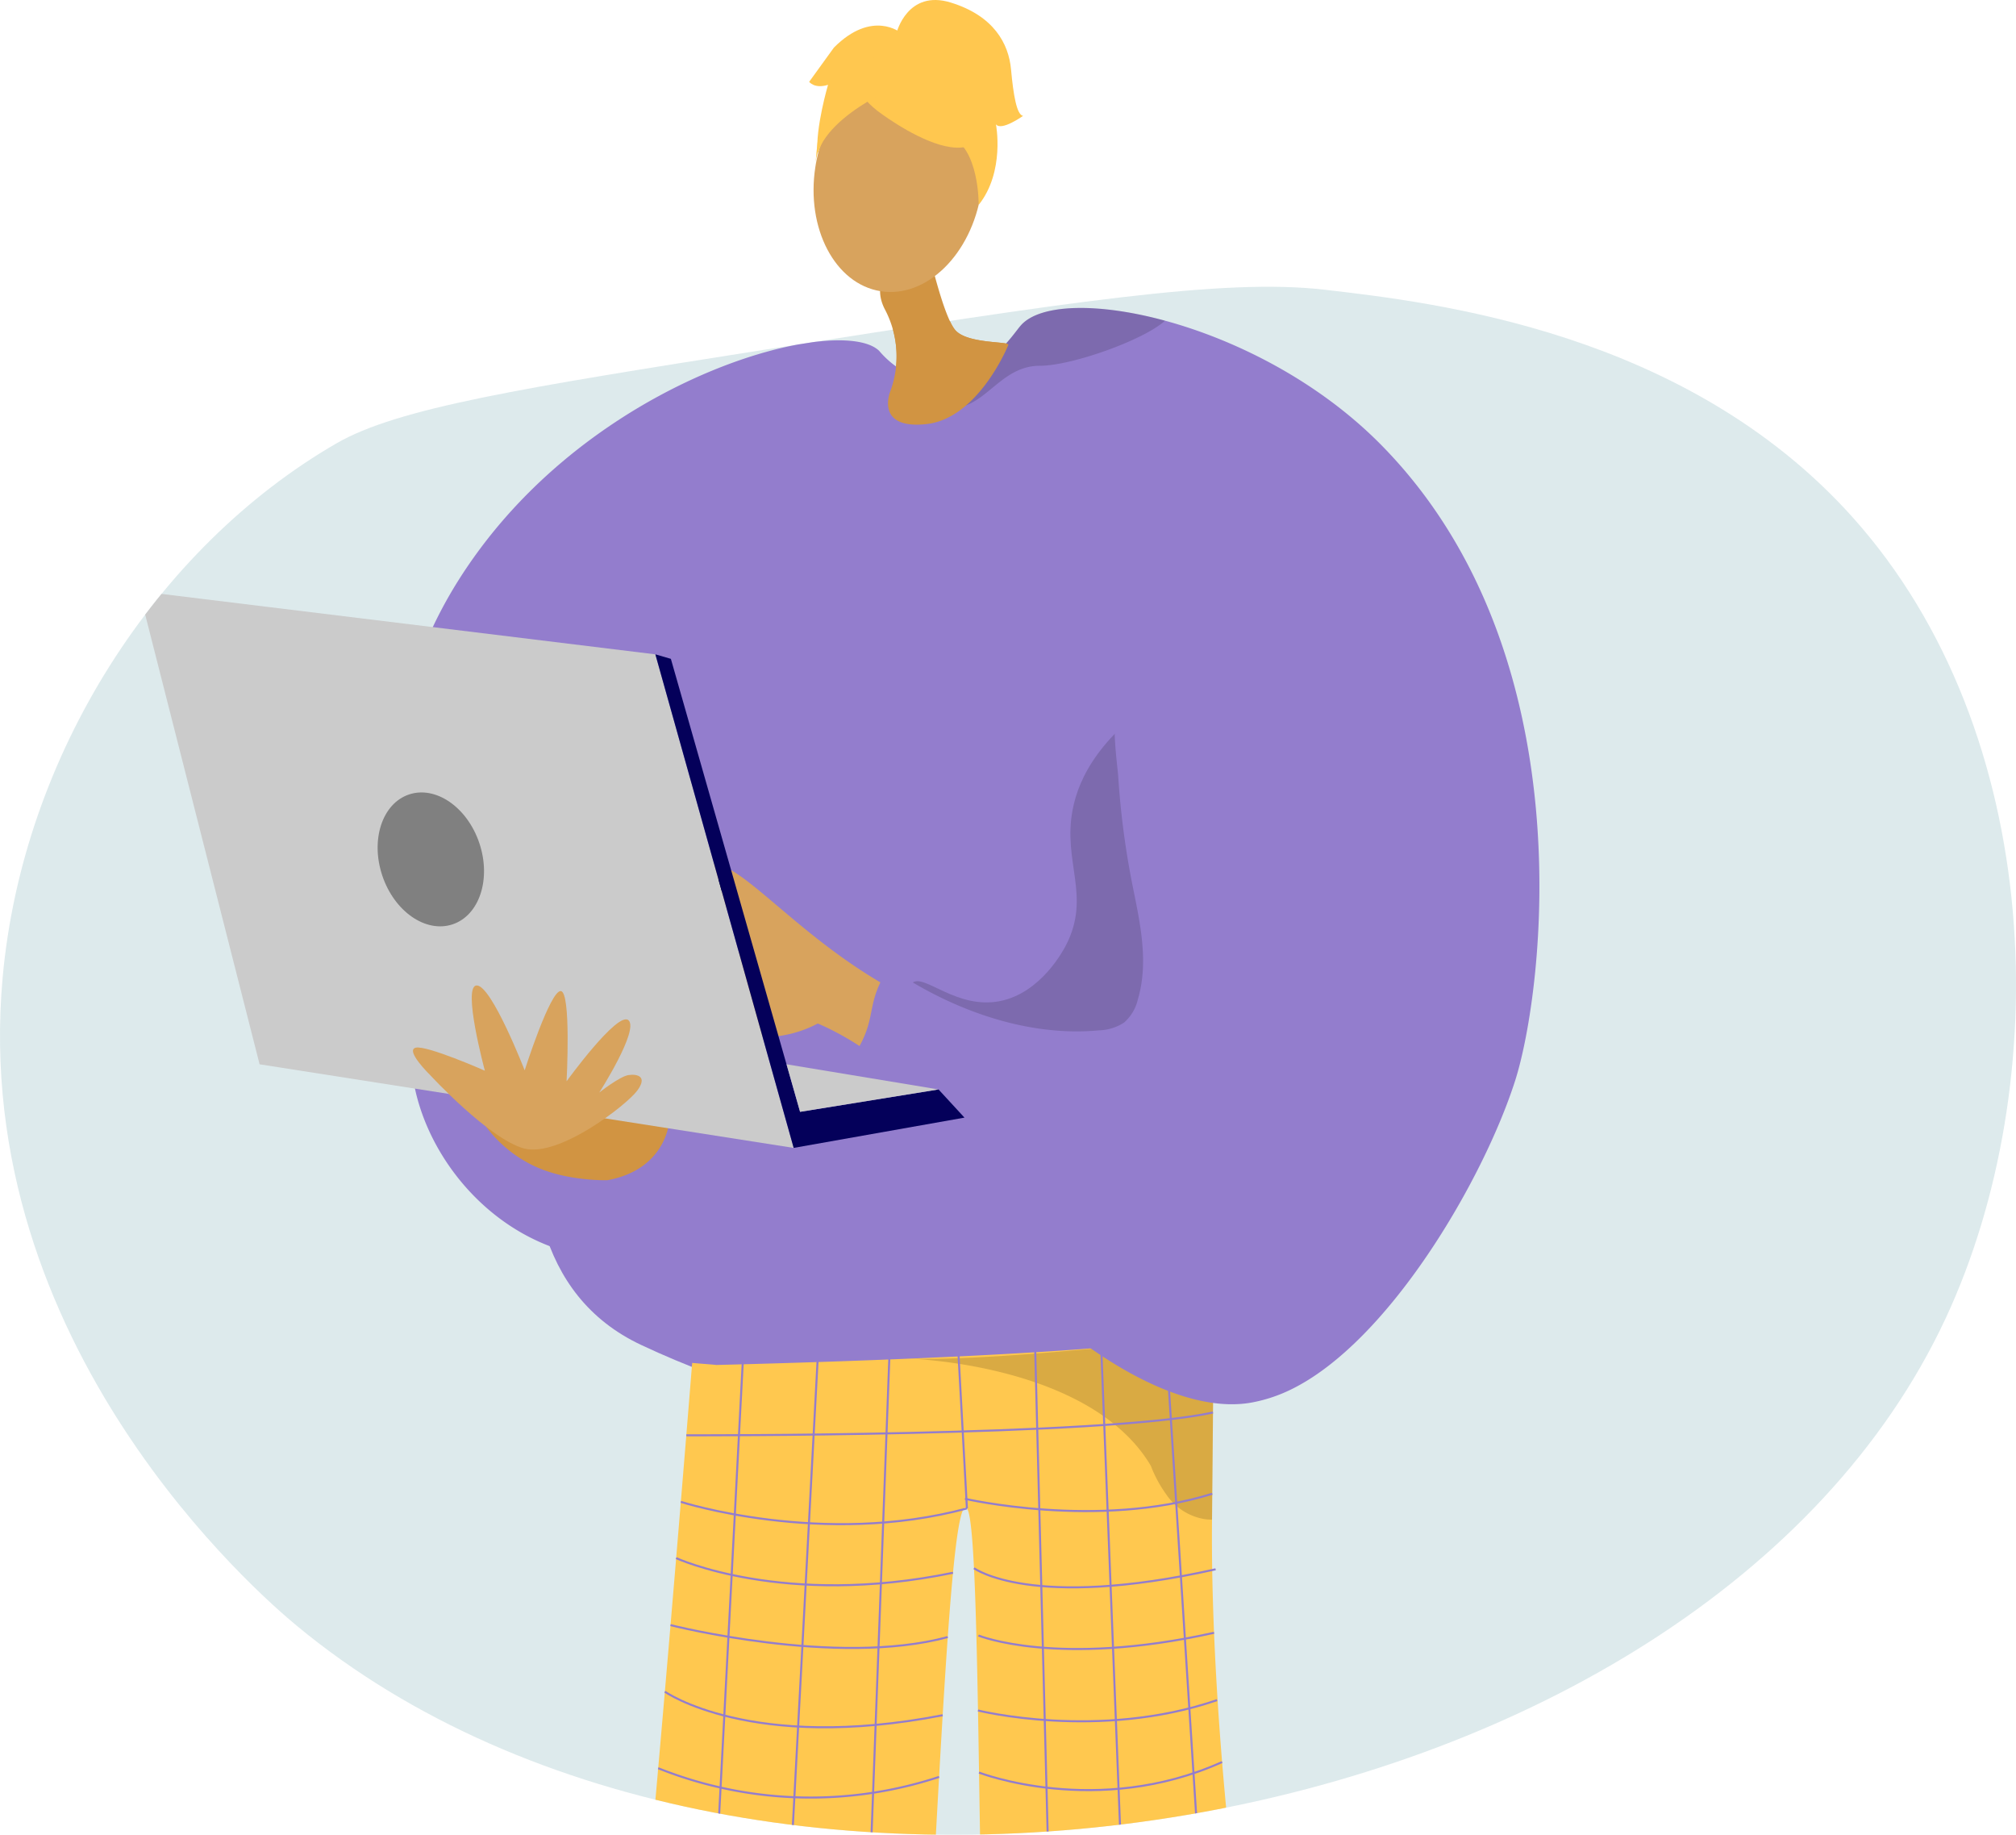 <svg xmlns="http://www.w3.org/2000/svg" xmlns:xlink="http://www.w3.org/1999/xlink" width="402" height="365.773" viewBox="0 0 402 365.773"><defs><style>.a,.m{fill:none;}.b{fill:#bad4d8;opacity:0.49;}.c{clip-path:url(#a);}.d{fill:#d8a35d;}.e{fill:#625489;}.f{fill:#62548a;}.g{fill:#d19442;}.h{fill:#ffc74f;}.i{fill:#937dcd;}.j{fill:#ffc84f;}.k{opacity:0.3;}.l{opacity:0.5;}.m{stroke:#937dcd;stroke-miterlimit:10;stroke-width:0.404px;}.n{opacity:0.15;}.o{fill:#cbcbcb;}.p{fill:#04005a;}.q{fill:gray;}</style><clipPath id="a"><path class="a" d="M511.459,569.117c4.024-44.551,30.827-85.86,66.572-106.517,12.178-7.036,36.689-11,85.213-18.64,60.842-9.579,91.673-14.321,111.843-11.983,22.031,2.553,72.028,8.349,105.184,45.269C919,520.375,920.693,590.321,898.912,637.021,850,741.895,661.8,774.382,570.043,698.268,563.018,692.441,504.824,642.56,511.459,569.117Z" transform="translate(-510.933 -431.388)"/></clipPath></defs><g transform="translate(-510.933 -377.339)"><path class="b" d="M511.459,569.117c4.024-44.551,30.827-85.86,66.572-106.517,12.178-7.036,36.689-11,85.213-18.64,60.842-9.579,91.673-14.321,111.843-11.983,22.031,2.553,72.028,8.349,105.184,45.269C919,520.375,920.693,590.321,898.912,637.021,850,741.895,661.8,774.382,570.043,698.268,563.018,692.441,504.824,642.56,511.459,569.117Z" transform="translate(0 3.121)"/><g transform="translate(510.933 434.509)"><g class="c"><g transform="translate(27.769 -57.17)"><path class="d" d="M724.181,747.936s-.291,133.241,5.442,135c10.292,3.216,50.34,13.138,7.334,14.154-21.819,3.356-20.674-1.631-21.41-5.7-.6-3.322-11.3-121.541-13.088-130.646-.4-2.039-.642-3.272-.642-3.272Z" transform="translate(-527.679 -355.938)"/><path class="d" d="M649.876,747.571s-8.5,132.472-14.251,134.168c-10.327,3.107-50.481,12.6-7.489,14.076,21.781,3.587,20.691-1.412,21.471-5.471.638-3.316,5.842-28.446,7.725-37.532.422-2.034,15.758-104.737,15.758-104.737Z" transform="translate(-533.058 -355.959)"/><path class="e" d="M652.431,874.881c.459-1.878-13.294-3.13-15.014-1.744s-29.686,4.105-30,12.18,38.29,5.722,41.02,5.815S651.528,878.572,652.431,874.881Z" transform="translate(-533.131 -348.742)"/><path class="f" d="M713.023,872.777c-.439-1.882,16.25-1,17.954.4s26.28,5.593,26.508,13.671-38.351,5.315-41.081,5.38S713.885,876.476,713.023,872.777Z" transform="translate(-527.032 -348.791)"/><path class="g" d="M685.993,423.127c.492,1.217,3.419,14.805,5.948,17.483s10.77,2.106,10.481,2.837-6.185,14.732-16.4,15.8-7.173-6.45-7.173-6.45a20.028,20.028,0,0,0-1.033-16.4C673.31,427.756,685.993,423.127,685.993,423.127Z" transform="translate(-529.121 -374.694)"/><g transform="translate(131.345)"><ellipse class="d" cx="22.509" cy="16.722" rx="22.509" ry="16.722" transform="translate(0 55.474) rotate(-81.107)"/><g transform="translate(2.236)"><g transform="translate(1.25 5.963)"><path class="h" d="M676.573,399.084s26.121,20.19,21.6-6.273C695.046,374.5,658.842,384.787,676.573,399.084Z" transform="translate(-664.25 -382.976)"/><path class="h" d="M682.072,393.724s-17.475,6.821-17.415,16.463c0,0,.9-28.612,16.918-26.787s21.935,4.32,15.84,33.757C697.414,417.156,696.519,392.826,682.072,393.724Z" transform="translate(-664.657 -382.956)"/></g><path class="h" d="M679.969,383.818s2.183-8.612,10.769-5.978,11.567,8.185,12.038,13.335,1.141,9.064,2.4,9.263c0,0-4.349,3.115-5.408,1.678,0,0,1.85,9.42-3.441,16.07,0,0,.15-11.518-5.927-13.754S679.969,383.818,679.969,383.818Z" transform="translate(-662.522 -377.339)"/><path class="h" d="M681.737,383.591s-5.686-4.711-13.325,2.955l-4.937,6.829s1.059,1.438,3.763.6c0,0-2.521,8.539-2.1,13.652l6.057-14.292Z" transform="translate(-663.475 -377.06)"/></g></g><path class="i" d="M783.28,610.428c-1.2,8.644-15.772,13.925-26.553,28.6-5.222,7.115-19.208,12.766-31.637,13.222-30.538,1.175-55.3,4.05-92.086-13.222-42.313-19.866-9.814-93.5-12.263-101.8-3.22-10.963,56.328-42.7,60.185-43.98s62.807-4.94,64.508-4.373S786.671,586.044,783.28,610.428Z" transform="translate(-532.917 -370.901)"/><g transform="translate(96.89 264.895)"><path class="j" d="M642.15,634.584c2.14.195,3.291.249,4.82.409,10.834-.259,57.625-1.495,82.924-4.03,8.926-.9,15.175-1.953,16.226-3.191a.918.918,0,0,1,0,.1c-.005,1.383-.1,17.206-.31,37.953-.4,40.954,6.48,99.287,12.272,116.832,1.249,3.787-57.1.495-57.1.495C698.941,741,699.7,666.8,696.937,663.595c-3.367-3.9-5.636,61.435-9.136,116.177-22.742,6.917-59.33,4.9-59.013,2.555C632.56,754.482,642.15,634.584,642.15,634.584Z" transform="translate(-628.786 -627.772)"/><g class="k" transform="translate(56.236)"><path d="M682.476,633.406l-.524-.02S682.138,633.391,682.476,633.406Z" transform="translate(-681.952 -627.448)"/><path class="l" d="M682.447,633.73c13.982.494,44.348-2.767,44.348-2.767,8.926-.9,15.175-1.953,16.226-3.191a.931.931,0,0,1,0,.1c-.005,1.383-.1,17.206-.31,37.953a10.531,10.531,0,0,1-1.471-.1,11.427,11.427,0,0,1-7.6-4.85,24.9,24.9,0,0,1-3.13-5.783C719.248,636.042,686.929,633.933,682.447,633.73Z" transform="translate(-681.923 -627.772)"/></g><g transform="translate(15.617 3.191)"><line class="m" x1="7.981" y2="152.817" transform="translate(0 0.695)"/><line class="m" x1="7.988" y2="150.162" transform="translate(14.769 3.104)"/><line class="m" x1="5.568" y2="149.01" transform="translate(31.499 2.485)"/><line class="m" x2="1.682" y2="30.743" transform="translate(50.851 1.888)"/><line class="m" x2="3.915" y2="151.614" transform="translate(66.151 1.225)"/><line class="m" x2="6.01" y2="152.797" transform="translate(79.312 0.56)"/><line class="m" x2="9.814" y2="153.511" transform="translate(92.251)"/></g><path class="m" d="M640.313,648.1s83.244.272,105.02-4.547" transform="translate(-628.12 -626.861)"/><path class="m" d="M696.331,661.71c-28.777,7.753-57.049-1.309-57.049-1.309" transform="translate(-628.18 -625.888)"/><path class="m" d="M692.838,659.872s26.554,6.136,49.321-1" transform="translate(-625.087 -625.976)"/><path class="m" d="M638.4,671s21.428,9.912,55.2,2.923" transform="translate(-628.231 -625.276)"/><path class="m" d="M637.337,683.63s33.032,8.406,55.284,2.38" transform="translate(-628.292 -624.546)"/><path class="m" d="M636.266,696.174s17.173,12.121,55.406,4.694" transform="translate(-628.354 -623.822)"/><path class="m" d="M635.013,710.6a81.848,81.848,0,0,0,56.015,1.733" transform="translate(-628.427 -622.989)"/><path class="m" d="M633.838,723.826s18.487,11.779,56.419,2.829" transform="translate(-628.494 -622.225)"/><path class="m" d="M632.6,737.383s25.313,11.689,57.1-.017" transform="translate(-628.566 -621.443)"/><path class="m" d="M631.594,747.962s15.216,13.22,57.469,1.1" transform="translate(-628.624 -620.831)"/><path class="m" d="M630.39,759.974s24.153,11.247,58.027.69" transform="translate(-628.693 -620.138)"/><path class="m" d="M694.549,672.9s11.356,8.452,48.181.219" transform="translate(-624.989 -625.166)"/><path class="m" d="M695.386,685.62s15.692,6.408,46.98-.544" transform="translate(-624.94 -624.463)"/><path class="m" d="M695.3,699.831s24.058,6.027,47.663-2.064" transform="translate(-624.945 -623.73)"/><path class="m" d="M695.5,711.538s23.533,9.123,48.465-2.1" transform="translate(-624.934 -623.056)"/><path class="m" d="M695.705,724.391s22.314,6.655,49.491-2.143" transform="translate(-624.922 -622.316)"/><path class="m" d="M695.919,736.736s18.888,7.4,50.711-2.2" transform="translate(-624.909 -621.607)"/><path class="m" d="M696.4,747.58s22.49,10.228,51.884-1.057" transform="translate(-624.881 -620.915)"/><path class="m" d="M696.51,761.272a103.111,103.111,0,0,0,54.018-1.723" transform="translate(-624.875 -620.162)"/></g><path class="n" d="M682.934,565.791c2.311-2.018,8.845,5.389,17.584,3.6,8.126-1.663,12.578-10.132,13.135-11.229,4.958-9.756-.726-16.436,1.271-26.906,1.239-6.49,5.56-15.125,19.491-23.939l9.534,76.9h0l-51.906,4.449C681.9,571.786,681.495,567.048,682.934,565.791Z" transform="translate(-528.805 -369.833)"/><path class="d" d="M745.085,560.446l-9.038,24.531s-30.732-8.389-50.745-18.4-32.213-26.472-38.668-26.472-24.694,4.276-26.146,6.7,3.389,4.358,6.052,4.6,8.231-.969,8.231-.969-2.663,5.085-4.842,9.684,2.421,7.989,3.873,8.474c0,0,4.116,5.326,7.5,5.326,0,0,6.295,6.785,11.864,5.33s-.484-5.571-.484-5.571a15.129,15.129,0,0,0,7.747.726,23.329,23.329,0,0,0,7.263-2.421s10.209,4.144,16.335,11.338c13.375,15.709,30.295,42.584,41.365,48.783,16.139,9.037,23.563,14.2,33.893,9.36s28.568-37.8,32.924-56.165C792.213,585.3,762.515,584.01,745.085,560.446Z" transform="translate(-532.391 -367.939)"/><path class="i" d="M808.81,589.373c-6.346,19.87-25.235,52.159-44.739,61.633a30.315,30.315,0,0,1-7.521,2.53c-23.423,4.616-63.344-31.509-79.661-69.082,5.081-7.723,1.984-9.92,7.066-17.642,11.873,8.239,27.229,13.969,41.824,12.582a9.634,9.634,0,0,0,5.031-1.55,8.686,8.686,0,0,0,2.743-4.595c2.2-7.389.485-15.132-1-22.471a165.933,165.933,0,0,1-2.915-22.116c-.091-1.407-1.4-11.094-.2-11.844-18.391,11.58-72.858-2.439-91.25,9.141-7.035,4.423,22.015,34.455,14.981,38.879-11.225,59.183-7.3,44.658-14.981,59.314-27.107,5.385-47.533-17.177-49.416-37.279-3.573-38.18-11.2-70.055,13.554-103.386,26.458-35.619,72.2-46.824,79.66-39.546a18.616,18.616,0,0,0,6.407,4.878,11.523,11.523,0,0,0,2.632.77,14.838,14.838,0,0,0,7.906-1.134c6.65-2.652,9.91-8.037,11.306-9.606,3.775-4.271,15.193-4.615,28.746-.931,14.09,3.826,30.487,12.015,43,24.668C823.071,504.136,814.426,571.76,808.81,589.373Z" transform="translate(-534.436 -373.987)"/><g transform="translate(103.742 166.329)"><path d="M636.067,550.233a.8.8,0,0,1-.757-1.068,84.846,84.846,0,0,1,6.613-14.2.8.8,0,1,1,1.36.849,84.769,84.769,0,0,0-6.46,13.883A.8.8,0,0,1,636.067,550.233Z" transform="translate(-635.264 -534.587)"/></g><g transform="translate(111.246 173.35)"><path d="M643.161,555.176a.822.822,0,0,1-.193-.023.8.8,0,0,1-.585-.973c.081-.323,2.009-7.942,5.2-12.606a.8.8,0,1,1,1.325.905c-3.032,4.432-4.949,12.014-4.968,12.089A.8.8,0,0,1,643.161,555.176Z" transform="translate(-642.358 -541.225)"/></g><path class="g" d="M626.761,600.574s-7.938.249-14.389-2.729a25.772,25.772,0,0,1-9.8-7.932l15.981-3.968,20.48,3.226S638.3,598.466,626.761,600.574Z" transform="translate(-533.41 -365.292)"/><path class="o" d="M667.681,599.747l-106.5-16.667-24-94.318L640.1,501.351Z" transform="translate(-537.186 -370.904)"/><path class="p" d="M634.481,500.663l3.094.9,25.761,90.306,27.609-4.465,5.173,5.618-34.057,6.036Z" transform="translate(-531.568 -370.217)"/><path class="o" d="M689.519,582.943l-27.609,4.465-2.7-9.477Z" transform="translate(-530.14 -365.755)"/><path class="d" d="M592.206,580.932s11.783,12.777,18.73,14.637,20.466-8.683,22.574-11.536,0-3.349-1.736-3.1-5.83,3.474-5.83,3.474,7.938-12.4,5.83-14.389-12.357,12.157-12.357,12.157.945-17.862-1.163-17.987-7.195,15.8-7.195,15.8-6.574-16.917-9.55-16.917,1.612,16.993,1.612,16.993-11.535-5.086-13.768-4.59S592.206,580.932,592.206,580.932Z" transform="translate(-534.206 -366.613)"/><path class="q" d="M602.4,536.781c2.407,7.145.03,14.4-5.31,16.2s-11.62-2.534-14.027-9.68-.031-14.4,5.309-16.2S599.992,529.636,602.4,536.781Z" transform="translate(-534.591 -368.714)"/><path class="n" d="M733.322,437.917c-4.18,3.846-18.614,8.989-24.941,8.989-8.046,0-10.871,8.613-17.936,8.471-5.485-.111-7.217-4.575-7.713-6.559a11.523,11.523,0,0,0,2.632.77,14.838,14.838,0,0,0,7.906-1.134c6.65-2.652,9.91-8.037,11.306-9.606C708.351,434.577,719.769,434.233,733.322,437.917Z" transform="translate(-528.781 -373.987)"/></g></g></g><path class="g" d="M685.993,423.127c.492,1.217,3.419,14.805,5.948,17.483s10.77,2.106,10.481,2.837-6.185,14.732-16.4,15.8-7.173-6.45-7.173-6.45a20.028,20.028,0,0,0-1.033-16.4C673.31,427.756,685.993,423.127,685.993,423.127Z" transform="translate(9.581 2.644)"/><g transform="translate(670.047 377.339)"><ellipse class="d" cx="22.509" cy="16.722" rx="22.509" ry="16.722" transform="translate(0 55.474) rotate(-81.107)"/><g transform="translate(2.236)"><g transform="translate(1.25 5.963)"><path class="h" d="M676.573,399.084s26.121,20.19,21.6-6.273C695.046,374.5,658.842,384.787,676.573,399.084Z" transform="translate(-664.25 -382.976)"/><path class="h" d="M682.072,393.724s-17.475,6.821-17.415,16.463c0,0,.9-28.612,16.918-26.787s21.935,4.32,15.84,33.757C697.414,417.156,696.519,392.826,682.072,393.724Z" transform="translate(-664.657 -382.956)"/></g><path class="h" d="M679.969,383.818s2.183-8.612,10.769-5.978,11.567,8.185,12.038,13.335,1.141,9.064,2.4,9.263c0,0-4.349,3.115-5.408,1.678,0,0,1.85,9.42-3.441,16.07,0,0,.15-11.518-5.927-13.754S679.969,383.818,679.969,383.818Z" transform="translate(-662.522 -377.339)"/><path class="h" d="M681.737,383.591s-5.686-4.711-13.325,2.955l-4.937,6.829s1.059,1.438,3.763.6c0,0-2.521,8.539-2.1,13.652l6.057-14.292Z" transform="translate(-663.475 -377.06)"/></g></g></g></svg>